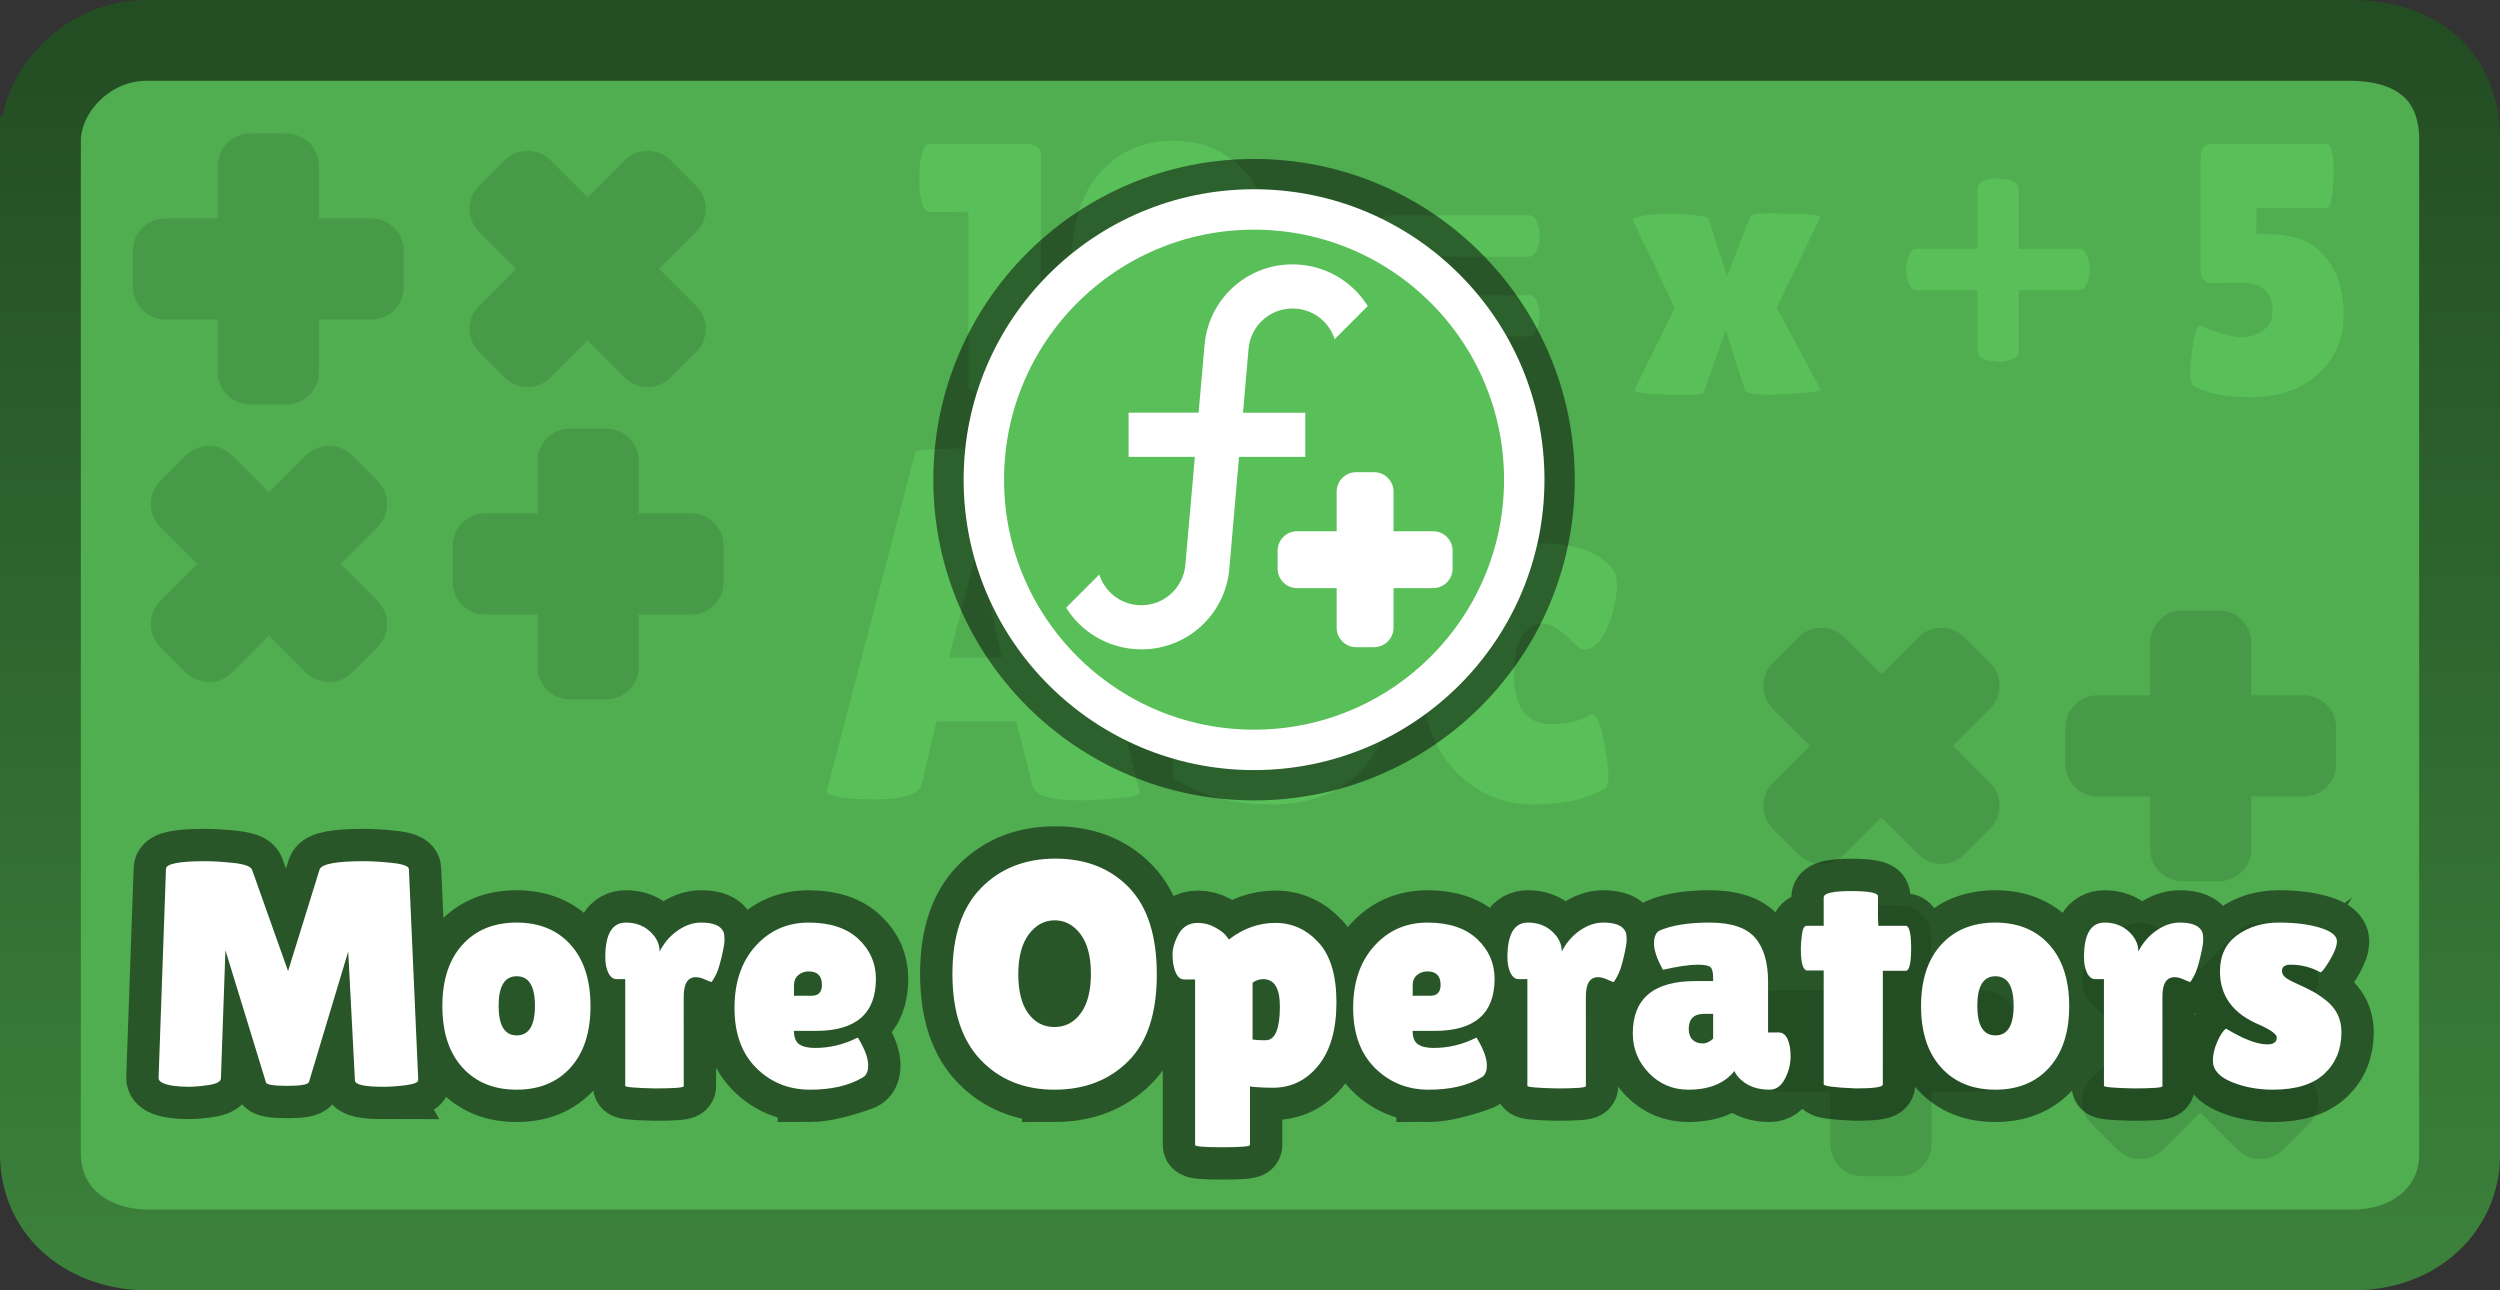 <svg version="1.1" xmlns="http://www.w3.org/2000/svg" xmlns:xlink="http://www.w3.org/1999/xlink" width="309.297" height="159.649" viewBox="0,0,309.297,159.649"><rect x="0" y="0" width="309.297" height="159.649" fill="#333333" stroke="none"/><defs><linearGradient x1="240" y1="105.176" x2="240" y2="254.824" gradientUnits="userSpaceOnUse" id="color-1"><stop offset="0" stop-color="#234d23"/><stop offset="1" stop-color="#3b803b"/></linearGradient></defs><g transform="translate(-85.351,-100.176)"><g data-paper-data="{&quot;isPaintingLayer&quot;:true}" fill-rule="nonzero" stroke-linejoin="miter" stroke-miterlimit="10" stroke-dasharray="" stroke-dashoffset="0" style="mix-blend-mode: normal"><path d="M93.179,243.2c0,-28.875 0,-110.578 0,-126.5c0,-5.258 4.446,-10.024 10.121,-10.024c26.546,0 227.625,0 274,0c6.098,0 9.521,4.499 9.521,9.524c0,15.389 0,95.255 0,125.5c0,7.23 -4.156,11.624 -9.521,11.624c-25.539,0 -222.312,0 -272.5,0c-7.407,0 -11.621,-3.792 -11.621,-10.124z" fill="#50ad50" stroke="none" stroke-width="0" stroke-linecap="butt"/><path d="M218.968,199.198c-3.601,0 -5.547,-0.579 -5.838,-1.736l-2.051,-8.022h-9.879l-1.796,7.707c-0.251,1.287 -2.241,1.93 -5.971,1.93c-1.99,0 -3.463,-0.113 -4.418,-0.34c-0.947,-0.227 -1.42,-0.405 -1.42,-0.534l10.996,-42.066c0,-0.332 2.836,-0.498 8.508,-0.498c5.68,0 8.52,0.166 8.52,0.498l10.753,42.127c0,0.291 -0.955,0.522 -2.864,0.692c-1.901,0.162 -3.414,0.243 -4.539,0.243zM202.753,181.551h6.53l-2.804,-12.865h-0.364zM230.469,155.761c0,-0.494 1.792,-0.74 5.377,-0.74c3.584,0 5.377,0.267 5.377,0.801v12.064c1.78,-0.332 3.042,-0.498 3.787,-0.498c8.698,0 13.047,4.992 13.047,14.977c0,5.551 -1.335,9.827 -4.005,12.829c-2.67,3.002 -6.461,4.503 -11.372,4.503c-4.911,0 -8.981,-1.096 -12.21,-3.289zM243.274,177.085c-0.704,0 -1.388,0.227 -2.051,0.68v11.87c0.574,0.243 1.181,0.364 1.821,0.364c0.647,0 1.303,-0.247 1.966,-0.74c1.157,-0.825 1.736,-2.751 1.736,-5.777c0,-4.264 -1.157,-6.396 -3.471,-6.396zM272.662,183.663c0,4.062 1.533,6.093 4.6,6.093c1.99,0 3.649,-0.392 4.976,-1.177c0.615,0 1.121,1.068 1.517,3.204c0.396,2.128 0.595,3.576 0.595,4.345c0,0.769 -0.105,1.274 -0.316,1.517c-2.193,1.367 -5.195,2.051 -9.006,2.051c-3.811,0 -7.056,-1.416 -9.734,-4.248c-2.67,-2.84 -4.005,-6.716 -4.005,-11.627c0,-4.911 1.315,-8.876 3.944,-11.894c2.63,-3.026 6.129,-4.539 10.498,-4.539c4.377,0 7.416,1.056 9.115,3.168c0.372,0.453 0.558,1.125 0.558,2.015c0,0.89 -0.166,1.978 -0.498,3.265c-0.744,2.654 -1.719,4.187 -2.925,4.6c-0.162,0.04 -0.401,0.061 -0.716,0.061c-0.307,0 -0.692,-0.247 -1.153,-0.74c-1.61,-1.618 -2.905,-2.427 -3.884,-2.427c-0.971,0 -1.808,0.498 -2.512,1.493c-0.704,0.995 -1.056,2.609 -1.056,4.843z" fill="#59c059" stroke="none" stroke-width="1" stroke-linecap="square"/><path d="M355.372,209.2c-2.209,0 -4,-1.791 -4,-4v-6.5h-6.5c-2.209,0 -4,-1.791 -4,-4v-4.5c0,-2.209 1.791,-4 4,-4h6.5v-6.5c0,-2.209 1.791,-4 4,-4h4.5c2.209,0 4,1.791 4,4v6.5h6.5c2.209,0 4,1.791 4,4v4.5c0,2.209 -1.791,4 -4,4h-6.5v6.5c0,2.209 -1.791,4 -4,4z" data-paper-data="{&quot;index&quot;:null}" fill="#479a47" stroke="none" stroke-width="NaN" stroke-linecap="butt"/><path d="M328.375,205.885c-1.562,1.562 -4.095,1.562 -5.657,0l-4.596,-4.596l-4.596,4.596c-1.562,1.562 -4.095,1.562 -5.657,0l-3.182,-3.182c-1.562,-1.562 -1.562,-4.095 0,-5.657l4.596,-4.596l-4.596,-4.596c-1.562,-1.562 -1.562,-4.095 0,-5.657l3.182,-3.182c1.562,-1.562 4.095,-1.562 5.657,0l4.596,4.596l4.596,-4.596c1.562,-1.562 4.095,-1.562 5.657,0l3.182,3.182c1.562,1.562 1.562,4.095 0,5.657l-4.596,4.596l4.596,4.596c1.562,1.562 1.562,4.095 0,5.657z" data-paper-data="{&quot;index&quot;:null}" fill="#479a47" stroke="none" stroke-width="NaN" stroke-linecap="butt"/><path d="M315.8,245.7c-2.209,0 -4,-1.791 -4,-4v-6.5h-6.5c-2.209,0 -4,-1.791 -4,-4v-4.5c0,-2.209 1.791,-4 4,-4h6.5v-6.5c0,-2.209 1.791,-4 4,-4h4.5c2.209,0 4,1.791 4,4v6.5h6.5c2.209,0 4,1.791 4,4v4.5c0,2.209 -1.791,4 -4,4h-6.5v6.5c0,2.209 -1.791,4 -4,4z" data-paper-data="{&quot;index&quot;:null}" fill="#479a47" stroke="none" stroke-width="NaN" stroke-linecap="butt"/><path d="M344.115,239.203c-1.562,-1.562 -1.562,-4.095 0,-5.657l4.596,-4.596l-4.596,-4.596c-1.562,-1.562 -1.562,-4.095 0,-5.657l3.182,-3.182c1.562,-1.562 4.095,-1.562 5.657,0l4.596,4.596l4.596,-4.596c1.562,-1.562 4.095,-1.562 5.657,0l3.182,3.182c1.562,1.562 1.562,4.095 0,5.657l-4.596,4.596l4.596,4.596c1.562,1.562 1.562,4.095 0,5.657l-3.182,3.182c-1.562,1.562 -4.095,1.562 -5.657,0l-4.596,-4.596l-4.596,4.596c-1.562,1.562 -4.095,1.562 -5.657,0z" data-paper-data="{&quot;index&quot;:null}" fill="#479a47" stroke="none" stroke-width="NaN" stroke-linecap="butt"/><path d="M90.351,117.671c0,-6.399 5.915,-12.496 13.119,-12.496c28.933,0 219.728,0 272.61,0c8.614,0 13.568,4.644 13.568,12.246c0,30.592 0,109.092 0,125.705c0,6.04 -4.859,11.698 -13.319,11.698c-52.467,0 -243.426,0 -272.61,0c-7.328,0 -13.369,-4.524 -13.369,-11.947c0,-30.161 0,-108.193 0,-125.206z" data-paper-data="{&quot;index&quot;:null}" fill="none" stroke="url(#color-1)" stroke-width="10" stroke-linecap="butt"/><path d="M132.804,234.632c-2.361,0 -3.541,-0.264 -3.541,-0.792c0,0 -0.558,-10.714 -0.699,-13.42c-0.061,-1.173 -0.749,-0.472 -1.221,1.098c-0.878,2.918 -3.765,12.516 -3.765,12.516c-0.104,0.321 -1.004,0.481 -2.703,0.481c-1.698,0 -2.573,-0.148 -2.625,-0.443c0,0 -3.456,-11.273 -4.287,-13.986c-0.341,-1.113 -0.784,-0.589 -0.834,0.823c-0.099,2.821 -0.447,12.689 -0.447,12.689c-0.026,0.399 -0.531,0.67 -1.514,0.815c-0.979,0.145 -1.794,0.217 -2.446,0.217c-0.647,0 -1.274,-0.039 -1.879,-0.116c-1.274,-0.186 -1.897,-0.518 -1.872,-0.994l0.916,-25.845c0,-0.637 1.615,-0.955 4.846,-0.955c0.958,0 2.125,0.072 3.502,0.217c1.377,0.145 2.146,0.43 2.306,0.854c0,0 3.155,8.882 3.874,10.905c0.277,0.78 0.753,1.051 0.934,0.468c0.569,-1.835 3.541,-11.412 3.541,-11.412c0.238,-0.689 2.068,-1.033 5.49,-1.033c0.979,0 2.149,0.072 3.51,0.217c1.367,0.145 2.05,0.404 2.05,0.777l1.157,26.086c0,0.29 -0.518,0.502 -1.553,0.637c-1.03,0.129 -1.944,0.194 -2.741,0.194zM142.564,232.248c-1.657,-1.828 -2.485,-4.359 -2.485,-7.595c0,-3.236 0.828,-5.767 2.485,-7.595c1.657,-1.828 3.891,-2.741 6.702,-2.741c2.811,0 5.037,0.914 6.679,2.741c1.641,1.828 2.462,4.359 2.462,7.595c0,3.236 -0.821,5.767 -2.462,7.595c-1.641,1.828 -3.867,2.741 -6.679,2.741c-2.811,0 -5.045,-0.914 -6.702,-2.741zM149.282,220.957c-1.496,0 -7.744,0.969 -7.744,3.408c0,2.438 6.248,3.908 7.744,3.908c1.501,0 2.252,-1.219 2.252,-3.658c0,-2.438 -0.751,-3.658 -2.252,-3.658zM169.943,234.555c0,0.186 -1.206,0.28 -3.619,0.28c-2.413,-0.057 -3.619,-0.163 -3.619,-0.318v-13.202h-1.072c-0.425,0 -0.764,-0.259 -1.017,-0.777c-0.254,-0.518 -0.381,-1.16 -0.381,-1.926c0,-2.863 0.849,-4.295 2.547,-4.295c1.191,0 2.185,0.365 2.982,1.095c0.797,0.725 2.498,0.531 3.44,-0.116c0.942,-0.652 1.903,-0.979 2.881,-0.979c1.538,0 2.467,0.396 2.788,1.188c0.078,0.212 0.116,0.525 0.116,0.94c0,0.409 -0.127,1.144 -0.381,2.206c-0.249,1.061 -0.507,1.83 -0.777,2.306c-0.264,0.476 -0.422,0.714 -0.474,0.714c-0.052,0 -0.298,-0.098 -0.738,-0.295c-0.435,-0.202 -0.826,-0.303 -1.173,-0.303c-1.004,0 -1.507,0.795 -1.507,2.384zM185.564,234.99c-2.625,0 -4.838,-0.893 -6.64,-2.679c-1.802,-1.791 -2.703,-4.271 -2.703,-7.44c0,-3.168 0.867,-5.718 2.602,-7.649c1.74,-1.936 3.935,-2.904 6.585,-2.904c2.651,0 4.698,0.676 6.143,2.027c1.444,1.351 2.167,2.995 2.167,4.931c0,4.292 -2.464,6.438 -7.393,6.438h-2.749c0,0.797 0.217,1.349 0.652,1.654c0.44,0.305 1.085,0.458 1.934,0.458c1.859,0 3.622,-0.425 5.289,-1.274c0.026,-0.026 0.145,0.158 0.357,0.551c0.637,1.144 0.955,2.107 0.955,2.889c0,0.782 -0.251,1.292 -0.753,1.53c0,0 -3.821,1.468 -6.446,1.468zM187.04,222.028c0,-1.113 -0.544,-1.67 -1.631,-1.67c-0.502,0 -0.934,0.153 -1.297,0.458c-0.357,0.305 -0.536,0.748 -0.536,1.328v1.235h2.151c0.875,0 1.312,-0.45 1.312,-1.351zM215.804,234.99c-3.722,0 -6.756,-1.219 -9.102,-3.658c-2.345,-2.438 -3.518,-5.995 -3.518,-10.67c0,-4.68 1.186,-8.227 3.557,-10.639c2.371,-2.413 5.431,-3.619 9.179,-3.619c3.754,0 6.782,1.186 9.086,3.557c2.309,2.371 3.464,5.964 3.464,10.779c0,4.81 -1.18,8.387 -3.541,10.732c-2.356,2.345 -5.397,3.518 -9.125,3.518zM215.827,214.037c-1.274,0 -2.343,0.585 -3.207,1.755c-0.859,1.165 0.711,3.301 0.711,5.408c0,2.107 -1.588,3.225 -0.765,4.354c0.823,1.123 1.903,1.685 3.238,1.685c1.341,0 2.428,-0.57 3.262,-1.709c0.834,-1.144 1.25,-2.775 1.25,-4.893c0,-2.123 -0.43,-3.754 -1.289,-4.893c-0.859,-1.139 -1.926,-1.708 -3.2,-1.708zM239.999,241.832c0,0.186 -1.134,0.28 -3.401,0.28c-2.262,0 -3.394,-0.093 -3.394,-0.28v-20.479h-1.351c-0.637,0 -1.074,-0.582 -1.312,-1.747c-0.083,-0.373 -0.124,-0.849 -0.124,-1.429c0,-0.585 0.186,-1.276 0.559,-2.074c0.528,-1.165 1.377,-1.747 2.547,-1.747c0.766,0 1.473,0.179 2.12,0.536c0.652,0.357 1.103,0.689 1.351,0.994c0.254,0.305 0.381,0.484 0.381,0.536c1.776,-1.377 3.697,-2.066 5.762,-2.066c2.071,0 3.847,0.802 5.327,2.407c1.486,1.6 2.229,4.077 2.229,7.432c0,3.355 -0.743,5.954 -2.229,7.797c-1.481,1.838 -3.36,2.757 -5.638,2.757c-1.035,0 -1.978,-0.052 -2.827,-0.155zM241.63,221.314c-0.45,0 -0.888,0.145 -1.312,0.435v7.036c0.45,0.057 0.815,0.085 1.095,0.085c0.28,0 0.497,0 0.652,0c1.087,-0.109 1.631,-1.501 1.631,-4.178c0,-2.252 -0.689,-3.378 -2.066,-3.378zM262.105,234.99c-2.625,0 -4.838,-0.893 -6.64,-2.679c-1.802,-1.791 -2.703,-4.271 -2.703,-7.44c0,-3.168 0.867,-5.718 2.602,-7.649c1.74,-1.936 3.935,-2.904 6.585,-2.904c2.651,0 4.698,0.676 6.143,2.027c1.444,1.351 2.167,2.995 2.167,4.931c0,4.292 -2.464,6.438 -7.393,6.438h-2.749c0,0.797 0.217,1.349 0.652,1.654c0.44,0.305 1.085,0.458 1.934,0.458c1.859,0 3.622,-0.425 5.289,-1.274c0.026,-0.026 0.145,0.158 0.357,0.551c0.637,1.144 0.955,2.107 0.955,2.889c0,0.782 -0.251,1.292 -0.753,1.53c0,0 -3.821,1.468 -6.446,1.468zM263.581,222.028c0,-1.113 -0.544,-1.67 -1.631,-1.67c-0.502,0 -0.934,0.153 -1.297,0.458c-0.357,0.305 -0.536,0.748 -0.536,1.328v1.235h2.151c0.875,0 1.312,-0.45 1.312,-1.351zM281.554,234.555c0,0.186 -1.206,0.28 -3.619,0.28c-2.413,-0.057 -3.619,-0.163 -3.619,-0.318v-13.202h-1.072c-0.425,0 -0.764,-0.259 -1.017,-0.777c-0.254,-0.518 -0.381,-1.16 -0.381,-1.926c0,-2.863 0.849,-4.295 2.547,-4.295c1.191,0 2.185,0.365 2.982,1.095c0.797,0.725 2.498,0.531 3.44,-0.116c0.942,-0.652 1.903,-0.979 2.881,-0.979c1.538,0 2.467,0.396 2.788,1.188c0.078,0.212 0.116,0.525 0.116,0.94c0,0.409 -0.127,1.144 -0.381,2.206c-0.249,1.061 -0.507,1.83 -0.777,2.306c-0.264,0.476 -0.422,0.714 -0.474,0.714c-0.052,0 -0.298,-0.098 -0.738,-0.295c-0.435,-0.202 -0.826,-0.303 -1.173,-0.303c-1.004,0 -1.507,0.795 -1.507,2.384zM291.094,220.157c-0.74,-1.325 -1.111,-2.405 -1.111,-3.238c0,-0.834 0.225,-1.369 0.676,-1.608c1.507,-0.663 3.577,-0.994 6.213,-0.994c2.64,0 4.504,0.616 5.591,1.848c1.087,1.232 1.631,3.055 1.631,5.467v6.283h1.351c0.45,0 0.802,0.267 1.056,0.8c0.254,0.528 0.381,1.255 0.381,2.182c0,0.927 -0.233,1.841 -0.699,2.741c-0.466,0.901 -1.095,1.351 -1.887,1.351c-1.434,0 -2.589,-0.383 -3.464,-1.149c-0.393,-0.321 -0.696,-0.707 -0.909,-1.157c-1.222,1.538 -3.119,2.306 -5.692,2.306c-1.931,0 -3.559,-0.689 -4.885,-2.066c-1.325,-1.377 -1.988,-3.008 -1.988,-4.893c0,-4.318 2.583,-6.477 7.75,-6.477h2.19v-0.404c0,-0.689 -0.114,-1.131 -0.342,-1.328c-0.223,-0.197 -0.746,-0.295 -1.569,-0.295c-1.01,0 -2.441,0.21 -4.295,0.629zM294.278,227.48c0,0.58 0.158,1.023 0.474,1.328c0.316,0.305 0.72,0.458 1.211,0.458c0.492,0 0.937,-0.199 1.336,-0.598v-3.06h-1.118c-1.268,0 -1.903,0.624 -1.903,1.872zM318.291,234.353c0,0.321 -1.113,0.481 -3.339,0.481c-2.651,-0.109 -3.976,-0.282 -3.976,-0.52v-14.072h-2.027c-0.533,0 -0.8,-0.916 -0.8,-2.749c0,-0.476 0.047,-1.059 0.14,-1.747c0.093,-0.689 0.287,-1.033 0.582,-1.033h2.105v-3.502c0,-0.528 1.118,-0.792 3.355,-0.792c2.242,0 3.363,0.212 3.363,0.637v2.547l0.039,1.111h3.386c0.45,0 0.676,0.929 0.676,2.788c0,1.853 -0.225,2.78 -0.676,2.78h-2.827zM325.506,232.248c-1.657,-1.828 -2.485,-4.359 -2.485,-7.595c0,-3.236 0.828,-5.767 2.485,-7.595c1.657,-1.828 3.891,-2.741 6.702,-2.741c2.811,0 5.037,0.914 6.679,2.741c1.641,1.828 2.462,4.359 2.462,7.595c0,3.236 -0.821,5.767 -2.462,7.595c-1.641,1.828 -3.867,2.741 -6.679,2.741c-2.811,0 -5.045,-0.914 -6.702,-2.741zM332.224,220.957c-1.496,0 -6.619,1.219 -6.619,3.658c0,2.438 5.123,3.658 6.619,3.658c1.501,0 2.252,-1.219 2.252,-3.658c0,-2.438 -0.751,-3.658 -2.252,-3.658zM352.886,234.555c0,0.186 -1.206,0.28 -3.619,0.28c-2.413,-0.057 -3.619,-0.163 -3.619,-0.318v-13.202h-1.072c-0.425,0 -0.764,-0.259 -1.017,-0.777c-0.254,-0.518 -0.381,-1.16 -0.381,-1.926c0,-2.863 0.849,-4.295 2.547,-4.295c1.191,0 2.185,0.365 2.982,1.095c0.797,0.725 2.498,0.531 3.44,-0.116c0.942,-0.652 1.903,-0.979 2.881,-0.979c1.538,0 2.467,0.396 2.788,1.188c0.078,0.212 0.116,0.525 0.116,0.94c0,0.409 -0.127,1.144 -0.381,2.206c-0.249,1.061 -0.507,1.83 -0.777,2.306c-0.264,0.476 -0.422,0.714 -0.474,0.714c-0.052,0 -0.298,-0.098 -0.738,-0.295c-0.435,-0.202 -0.826,-0.303 -1.173,-0.303c-1.004,0 -1.507,0.795 -1.507,2.384zM360.757,227.434c2.149,1.3 3.844,1.949 5.087,1.949c0.797,0 1.196,-0.277 1.196,-0.831c0,-0.399 -0.689,-0.916 -2.066,-1.553c-3.313,-1.351 -4.97,-3.565 -4.97,-6.64c0,-1.962 0.714,-3.458 2.143,-4.489c1.434,-1.035 3.15,-1.553 5.149,-1.553c2.004,0 3.699,0.212 5.087,0.637c1.393,0.425 2.089,0.981 2.089,1.67c0,0.58 -0.285,1.349 -0.854,2.306c-0.57,0.953 -0.96,1.468 -1.173,1.545c-1.139,-0.632 -2.371,-0.947 -3.697,-0.947c-0.714,0 -1.072,0.251 -1.072,0.753c0,0.316 0.137,0.588 0.412,0.815c0.28,0.223 0.79,0.5 1.53,0.831c0.746,0.331 1.362,0.632 1.848,0.901c0.492,0.264 1.043,0.634 1.654,1.111c1.274,1.004 1.91,2.317 1.91,3.937c0,2.118 -0.704,3.834 -2.112,5.149c-1.403,1.31 -3.523,1.965 -6.36,1.965c-1.879,0 -3.588,-0.318 -5.125,-0.955c-1.538,-0.637 -2.306,-1.512 -2.306,-2.625c0,-0.74 0.179,-1.52 0.536,-2.338c0.357,-0.823 0.722,-1.369 1.095,-1.639z" fill="none" stroke-opacity="0.502" stroke="#000000" stroke-width="8" stroke-linecap="square"/><path d="M132.804,234.632c-2.361,0 -3.541,-0.264 -3.541,-0.792l-0.831,-15.943l-4.854,16.138c-0.104,0.321 -1.004,0.481 -2.703,0.481c-1.698,0 -2.573,-0.148 -2.625,-0.443l-5.009,-16.339l-0.559,15.866c-0.026,0.399 -0.531,0.67 -1.514,0.815c-0.979,0.145 -1.794,0.217 -2.446,0.217c-0.647,0 -1.274,-0.039 -1.879,-0.116c-1.274,-0.186 -1.897,-0.518 -1.872,-0.994l0.916,-25.845c0,-0.637 1.615,-0.955 4.846,-0.955c0.958,0 2.125,0.072 3.502,0.217c1.377,0.145 2.146,0.43 2.306,0.854l4.45,12.526l3.898,-12.565c0.238,-0.689 2.068,-1.033 5.49,-1.033c0.979,0 2.149,0.072 3.51,0.217c1.367,0.145 2.05,0.404 2.05,0.777l1.157,26.086c0,0.29 -0.518,0.502 -1.553,0.637c-1.03,0.129 -1.944,0.194 -2.741,0.194zM142.564,232.248c-1.657,-1.828 -2.485,-4.359 -2.485,-7.595c0,-3.236 0.828,-5.767 2.485,-7.595c1.657,-1.828 3.891,-2.741 6.702,-2.741c2.811,0 5.037,0.914 6.679,2.741c1.641,1.828 2.462,4.359 2.462,7.595c0,3.236 -0.821,5.767 -2.462,7.595c-1.641,1.828 -3.867,2.741 -6.679,2.741c-2.811,0 -5.045,-0.914 -6.702,-2.741zM149.282,220.957c-1.496,0 -2.244,1.219 -2.244,3.658c0,2.438 0.748,3.658 2.244,3.658c1.501,0 2.252,-1.219 2.252,-3.658c0,-2.438 -0.751,-3.658 -2.252,-3.658zM169.943,234.555c0,0.186 -1.206,0.28 -3.619,0.28c-2.413,-0.057 -3.619,-0.163 -3.619,-0.318v-13.202h-1.072c-0.425,0 -0.764,-0.259 -1.017,-0.777c-0.254,-0.518 -0.381,-1.16 -0.381,-1.926c0,-2.863 0.849,-4.295 2.547,-4.295c1.191,0 2.185,0.365 2.982,1.095c0.797,0.725 1.196,1.553 1.196,2.485c0.554,-1.087 1.302,-1.954 2.244,-2.602c0.942,-0.652 1.903,-0.979 2.881,-0.979c1.538,0 2.467,0.396 2.788,1.188c0.078,0.212 0.116,0.525 0.116,0.94c0,0.409 -0.127,1.144 -0.381,2.206c-0.249,1.061 -0.507,1.83 -0.777,2.306c-0.264,0.476 -0.422,0.714 -0.474,0.714c-0.052,0 -0.298,-0.098 -0.738,-0.295c-0.435,-0.202 -0.826,-0.303 -1.173,-0.303c-1.004,0 -1.507,0.795 -1.507,2.384zM192.01,233.522c-1.672,0.979 -3.821,1.468 -6.446,1.468c-2.625,0 -4.838,-0.893 -6.64,-2.679c-1.802,-1.791 -2.703,-4.271 -2.703,-7.44c0,-3.168 0.867,-5.718 2.602,-7.649c1.74,-1.936 3.935,-2.904 6.585,-2.904c2.651,0 4.698,0.676 6.143,2.027c1.444,1.351 2.167,2.995 2.167,4.931c0,4.292 -2.464,6.438 -7.393,6.438h-2.749c0,0.797 0.217,1.349 0.652,1.654c0.44,0.305 1.085,0.458 1.934,0.458c1.859,0 3.622,-0.425 5.289,-1.274c0.026,-0.026 0.145,0.158 0.357,0.551c0.637,1.144 0.955,2.107 0.955,2.889c0,0.782 -0.251,1.292 -0.753,1.53zM187.04,222.028c0,-1.113 -0.544,-1.67 -1.631,-1.67c-0.502,0 -0.934,0.153 -1.297,0.458c-0.357,0.305 -0.536,0.748 -0.536,1.328v1.235h2.151c0.875,0 1.312,-0.45 1.312,-1.351zM215.804,234.99c-3.722,0 -6.756,-1.219 -9.102,-3.658c-2.345,-2.438 -3.518,-5.995 -3.518,-10.67c0,-4.68 1.186,-8.227 3.557,-10.639c2.371,-2.413 5.431,-3.619 9.179,-3.619c3.754,0 6.782,1.186 9.086,3.557c2.309,2.371 3.464,5.964 3.464,10.779c0,4.81 -1.18,8.387 -3.541,10.732c-2.356,2.345 -5.397,3.518 -9.125,3.518zM215.827,214.037c-1.274,0 -2.343,0.585 -3.207,1.755c-0.859,1.165 -1.289,2.801 -1.289,4.908c0,2.107 0.412,3.725 1.235,4.854c0.823,1.123 1.903,1.685 3.238,1.685c1.341,0 2.428,-0.57 3.262,-1.709c0.834,-1.144 1.25,-2.775 1.25,-4.893c0,-2.123 -0.43,-3.754 -1.289,-4.893c-0.859,-1.139 -1.926,-1.708 -3.2,-1.708zM239.999,241.832c0,0.186 -1.134,0.28 -3.401,0.28c-2.262,0 -3.394,-0.093 -3.394,-0.28v-20.479h-1.351c-0.637,0 -1.074,-0.582 -1.312,-1.747c-0.083,-0.373 -0.124,-0.849 -0.124,-1.429c0,-0.585 0.186,-1.276 0.559,-2.074c0.528,-1.165 1.377,-1.747 2.547,-1.747c0.766,0 1.473,0.179 2.12,0.536c0.652,0.357 1.103,0.689 1.351,0.994c0.254,0.305 0.381,0.484 0.381,0.536c1.776,-1.377 3.697,-2.066 5.762,-2.066c2.071,0 3.847,0.802 5.327,2.407c1.486,1.6 2.229,4.077 2.229,7.432c0,3.355 -0.743,5.954 -2.229,7.797c-1.481,1.838 -3.36,2.757 -5.638,2.757c-1.035,0 -1.978,-0.052 -2.827,-0.155zM241.63,221.314c-0.45,0 -0.888,0.145 -1.312,0.435v7.036c0.45,0.057 0.815,0.085 1.095,0.085c0.28,0 0.497,0 0.652,0c1.087,-0.109 1.631,-1.501 1.631,-4.178c0,-2.252 -0.689,-3.378 -2.066,-3.378zM268.551,233.522c-1.672,0.979 -3.821,1.468 -6.446,1.468c-2.625,0 -4.838,-0.893 -6.64,-2.679c-1.802,-1.791 -2.703,-4.271 -2.703,-7.44c0,-3.168 0.867,-5.718 2.602,-7.649c1.74,-1.936 3.935,-2.904 6.585,-2.904c2.651,0 4.698,0.676 6.143,2.027c1.444,1.351 2.167,2.995 2.167,4.931c0,4.292 -2.464,6.438 -7.393,6.438h-2.749c0,0.797 0.217,1.349 0.652,1.654c0.44,0.305 1.085,0.458 1.934,0.458c1.859,0 3.622,-0.425 5.289,-1.274c0.026,-0.026 0.145,0.158 0.357,0.551c0.637,1.144 0.955,2.107 0.955,2.889c0,0.782 -0.251,1.292 -0.753,1.53zM263.581,222.028c0,-1.113 -0.544,-1.67 -1.631,-1.67c-0.502,0 -0.934,0.153 -1.297,0.458c-0.357,0.305 -0.536,0.748 -0.536,1.328v1.235h2.151c0.875,0 1.312,-0.45 1.312,-1.351zM281.554,234.555c0,0.186 -1.206,0.28 -3.619,0.28c-2.413,-0.057 -3.619,-0.163 -3.619,-0.318v-13.202h-1.072c-0.425,0 -0.764,-0.259 -1.017,-0.777c-0.254,-0.518 -0.381,-1.16 -0.381,-1.926c0,-2.863 0.849,-4.295 2.547,-4.295c1.191,0 2.185,0.365 2.982,1.095c0.797,0.725 1.196,1.553 1.196,2.485c0.554,-1.087 1.302,-1.954 2.244,-2.602c0.942,-0.652 1.903,-0.979 2.881,-0.979c1.538,0 2.467,0.396 2.788,1.188c0.078,0.212 0.116,0.525 0.116,0.94c0,0.409 -0.127,1.144 -0.381,2.206c-0.249,1.061 -0.507,1.83 -0.777,2.306c-0.264,0.476 -0.422,0.714 -0.474,0.714c-0.052,0 -0.298,-0.098 -0.738,-0.295c-0.435,-0.202 -0.826,-0.303 -1.173,-0.303c-1.004,0 -1.507,0.795 -1.507,2.384zM291.094,220.157c-0.74,-1.325 -1.111,-2.405 -1.111,-3.238c0,-0.834 0.225,-1.369 0.676,-1.608c1.507,-0.663 3.577,-0.994 6.213,-0.994c2.64,0 4.504,0.616 5.591,1.848c1.087,1.232 1.631,3.055 1.631,5.467v6.283h1.351c0.45,0 0.802,0.267 1.056,0.8c0.254,0.528 0.381,1.255 0.381,2.182c0,0.927 -0.233,1.841 -0.699,2.741c-0.466,0.901 -1.095,1.351 -1.887,1.351c-1.434,0 -2.589,-0.383 -3.464,-1.149c-0.393,-0.321 -0.696,-0.707 -0.909,-1.157c-1.222,1.538 -3.119,2.306 -5.692,2.306c-1.931,0 -3.559,-0.689 -4.885,-2.066c-1.325,-1.377 -1.988,-3.008 -1.988,-4.893c0,-4.318 2.583,-6.477 7.75,-6.477h2.19v-0.404c0,-0.689 -0.114,-1.131 -0.342,-1.328c-0.223,-0.197 -0.746,-0.295 -1.569,-0.295c-1.01,0 -2.441,0.21 -4.295,0.629zM294.278,227.48c0,0.58 0.158,1.023 0.474,1.328c0.316,0.305 0.72,0.458 1.211,0.458c0.492,0 0.937,-0.199 1.336,-0.598v-3.06h-1.118c-1.268,0 -1.903,0.624 -1.903,1.872zM318.291,234.353c0,0.321 -1.113,0.481 -3.339,0.481c-2.651,-0.109 -3.976,-0.282 -3.976,-0.52v-14.072h-2.027c-0.533,0 -0.8,-0.916 -0.8,-2.749c0,-0.476 0.047,-1.059 0.14,-1.747c0.093,-0.689 0.287,-1.033 0.582,-1.033h2.105v-3.502c0,-0.528 1.118,-0.792 3.355,-0.792c2.242,0 3.363,0.212 3.363,0.637v2.547l0.039,1.111h3.386c0.45,0 0.676,0.929 0.676,2.788c0,1.853 -0.225,2.78 -0.676,2.78h-2.827zM325.506,232.248c-1.657,-1.828 -2.485,-4.359 -2.485,-7.595c0,-3.236 0.828,-5.767 2.485,-7.595c1.657,-1.828 3.891,-2.741 6.702,-2.741c2.811,0 5.037,0.914 6.679,2.741c1.641,1.828 2.462,4.359 2.462,7.595c0,3.236 -0.821,5.767 -2.462,7.595c-1.641,1.828 -3.867,2.741 -6.679,2.741c-2.811,0 -5.045,-0.914 -6.702,-2.741zM332.224,220.957c-1.496,0 -2.244,1.219 -2.244,3.658c0,2.438 0.748,3.658 2.244,3.658c1.501,0 2.252,-1.219 2.252,-3.658c0,-2.438 -0.751,-3.658 -2.252,-3.658zM352.886,234.555c0,0.186 -1.206,0.28 -3.619,0.28c-2.413,-0.057 -3.619,-0.163 -3.619,-0.318v-13.202h-1.072c-0.425,0 -0.764,-0.259 -1.017,-0.777c-0.254,-0.518 -0.381,-1.16 -0.381,-1.926c0,-2.863 0.849,-4.295 2.547,-4.295c1.191,0 2.185,0.365 2.982,1.095c0.797,0.725 1.196,1.553 1.196,2.485c0.554,-1.087 1.302,-1.954 2.244,-2.602c0.942,-0.652 1.903,-0.979 2.881,-0.979c1.538,0 2.467,0.396 2.788,1.188c0.078,0.212 0.116,0.525 0.116,0.94c0,0.409 -0.127,1.144 -0.381,2.206c-0.249,1.061 -0.507,1.83 -0.777,2.306c-0.264,0.476 -0.422,0.714 -0.474,0.714c-0.052,0 -0.298,-0.098 -0.738,-0.295c-0.435,-0.202 -0.826,-0.303 -1.173,-0.303c-1.004,0 -1.507,0.795 -1.507,2.384zM360.757,227.434c2.149,1.3 3.844,1.949 5.087,1.949c0.797,0 1.196,-0.277 1.196,-0.831c0,-0.399 -0.689,-0.916 -2.066,-1.553c-3.313,-1.351 -4.97,-3.565 -4.97,-6.64c0,-1.962 0.714,-3.458 2.143,-4.489c1.434,-1.035 3.15,-1.553 5.149,-1.553c2.004,0 3.699,0.212 5.087,0.637c1.393,0.425 2.089,0.981 2.089,1.67c0,0.58 -0.285,1.349 -0.854,2.306c-0.57,0.953 -0.96,1.468 -1.173,1.545c-1.139,-0.632 -2.371,-0.947 -3.697,-0.947c-0.714,0 -1.072,0.251 -1.072,0.753c0,0.316 0.137,0.588 0.412,0.815c0.28,0.223 0.79,0.5 1.53,0.831c0.746,0.331 1.362,0.632 1.848,0.901c0.492,0.264 1.043,0.634 1.654,1.111c1.274,1.004 1.91,2.317 1.91,3.937c0,2.118 -0.704,3.834 -2.112,5.149c-1.403,1.31 -3.523,1.965 -6.36,1.965c-1.879,0 -3.588,-0.318 -5.125,-0.955c-1.538,-0.637 -2.306,-1.512 -2.306,-2.625c0,-0.74 0.179,-1.52 0.536,-2.338c0.357,-0.823 0.722,-1.369 1.095,-1.639z" fill="#ffffff" stroke="none" stroke-width="1" stroke-linecap="square"/><path d="M116.3,150.2c-2.209,0 -4,-1.791 -4,-4v-6.5h-6.5c-2.209,0 -4,-1.791 -4,-4v-4.5c0,-2.209 1.791,-4 4,-4h6.5v-6.5c0,-2.209 1.791,-4 4,-4h4.5c2.209,0 4,1.791 4,4v6.5h6.5c2.209,0 4,1.791 4,4v4.5c0,2.209 -1.791,4 -4,4h-6.5v6.5c0,2.209 -1.791,4 -4,4z" fill="#479a47" stroke="none" stroke-width="NaN" stroke-linecap="butt"/><path d="M144.615,143.703c-1.562,-1.562 -1.562,-4.095 0,-5.657l4.596,-4.596l-4.596,-4.596c-1.562,-1.562 -1.562,-4.095 0,-5.657l3.182,-3.182c1.562,-1.562 4.095,-1.562 5.657,0l4.596,4.596l4.596,-4.596c1.562,-1.562 4.095,-1.562 5.657,0l3.182,3.182c1.562,1.562 1.562,4.095 0,5.657l-4.596,4.596l4.596,4.596c1.562,1.562 1.562,4.095 0,5.657l-3.182,3.182c-1.562,1.562 -4.095,1.562 -5.657,0l-4.596,-4.596l-4.596,4.596c-1.562,1.562 -4.095,1.562 -5.657,0z" fill="#479a47" stroke="none" stroke-width="NaN" stroke-linecap="butt"/><path d="M155.872,186.7c-2.209,0 -4,-1.791 -4,-4v-6.5h-6.5c-2.209,0 -4,-1.791 -4,-4v-4.5c0,-2.209 1.791,-4 4,-4h6.5v-6.5c0,-2.209 1.791,-4 4,-4h4.5c2.209,0 4,1.791 4,4v6.5h6.5c2.209,0 4,1.791 4,4v4.5c0,2.209 -1.791,4 -4,4h-6.5v6.5c0,2.209 -1.791,4 -4,4z" data-paper-data="{&quot;index&quot;:null}" fill="#479a47" stroke="none" stroke-width="NaN" stroke-linecap="butt"/><path d="M128.875,183.385c-1.562,1.562 -4.095,1.562 -5.657,0l-4.596,-4.596l-4.596,4.596c-1.562,1.562 -4.095,1.562 -5.657,0l-3.182,-3.182c-1.562,-1.562 -1.562,-4.095 0,-5.657l4.596,-4.596l-4.596,-4.596c-1.562,-1.562 -1.562,-4.095 0,-5.657l3.182,-3.182c1.562,-1.562 4.095,-1.562 5.657,0l4.596,4.596l4.596,-4.596c1.562,-1.562 4.095,-1.562 5.657,0l3.182,3.182c1.562,1.562 1.562,4.095 0,5.657l-4.596,4.596l4.596,4.596c1.562,1.562 1.562,4.095 0,5.657z" data-paper-data="{&quot;index&quot;:null}" fill="#479a47" stroke="none" stroke-width="NaN" stroke-linecap="butt"/><path d="M214.128,148.117c0,0.5 -1.493,0.75 -4.48,0.75c-2.987,0 -4.48,-0.25 -4.48,-0.75v-21.744l-4.764,0.043c-0.879,0 -1.318,-1.413 -1.318,-4.239c0,-0.971 0.095,-1.91 0.284,-2.817c0.19,-0.913 0.52,-1.37 0.991,-1.37h12.087c0.5,0 0.905,0.112 1.215,0.336c0.31,0.218 0.465,0.488 0.465,0.81zM230.417,149.306c-3.687,0 -6.7,-1.353 -9.037,-4.058c-2.338,-2.705 -3.506,-6.659 -3.506,-11.863c0,-5.203 1.175,-9.135 3.524,-11.794c2.355,-2.665 5.393,-3.997 9.115,-3.997c3.722,0 6.728,1.324 9.02,3.971c2.292,2.648 3.437,6.634 3.437,11.958c0,5.318 -1.169,9.278 -3.506,11.88c-2.338,2.602 -5.353,3.903 -9.046,3.903zM230.425,126.063c-1.131,0 -2.088,0.64 -2.869,1.921c-0.781,1.275 -1.172,3.09 -1.172,5.445c0,2.355 0.373,4.158 1.12,5.41c0.752,1.246 1.723,1.869 2.912,1.869c1.195,0 2.165,-0.632 2.912,-1.895c0.752,-1.269 1.129,-3.078 1.129,-5.427c0,-2.355 -0.391,-4.164 -1.172,-5.427c-0.775,-1.264 -1.729,-1.895 -2.86,-1.895zM274.51,141.811h-17.419c-0.534,0 -0.916,-0.428 -1.146,-1.284c-0.121,-0.436 -0.181,-0.861 -0.181,-1.275c0,-0.414 0.06,-0.841 0.181,-1.284c0.23,-0.85 0.612,-1.275 1.146,-1.275h17.419c0.528,0 0.91,0.425 1.146,1.275c0.121,0.442 0.181,0.87 0.181,1.284c0,0.414 -0.06,0.839 -0.181,1.275c-0.235,0.856 -0.617,1.284 -1.146,1.284zM274.51,131.929h-17.419c-0.534,0 -0.916,-0.428 -1.146,-1.284c-0.121,-0.436 -0.181,-0.861 -0.181,-1.275c0,-0.414 0.06,-0.841 0.181,-1.284c0.23,-0.85 0.612,-1.275 1.146,-1.275h17.419c0.528,0 0.91,0.425 1.146,1.275c0.121,0.442 0.181,0.87 0.181,1.284c0,0.414 -0.06,0.839 -0.181,1.275c-0.235,0.856 -0.617,1.284 -1.146,1.284zM301.898,126.941c0.121,-0.235 0.856,-0.353 2.205,-0.353c4.411,0 6.559,0.164 6.444,0.491l-5.384,11.156c3.618,6.766 5.427,10.148 5.427,10.148c0,0.172 -0.882,0.319 -2.645,0.439c-1.763,0.115 -3.012,0.172 -3.748,0.172c-1.855,0 -2.84,-0.19 -2.955,-0.569l-2.386,-7.366l-2.731,7.676c-0.063,0.201 -0.905,0.302 -2.524,0.302c-1.614,0 -3.053,-0.057 -4.316,-0.172c-1.264,-0.115 -1.838,-0.261 -1.723,-0.439l4.988,-10.148c-3.469,-7.26 -5.203,-10.907 -5.203,-10.941c0,-0.172 0.448,-0.33 1.344,-0.474c0.896,-0.149 1.91,-0.224 3.041,-0.224c1.131,0 2.211,0.052 3.239,0.155c1.034,0.098 1.608,0.235 1.723,0.414l2.343,7.15zM335.112,123.547v7.409h7.461c0.528,0 0.91,0.428 1.146,1.284c0.115,0.442 0.172,0.87 0.172,1.284c0,0.408 -0.057,0.833 -0.172,1.275c-0.235,0.85 -0.617,1.275 -1.146,1.275h-7.461v7.547c0,0.528 -0.425,0.91 -1.275,1.146c-0.414,0.115 -0.841,0.172 -1.284,0.172l-1.275,-0.172c-0.856,-0.235 -1.284,-0.617 -1.284,-1.146v-7.547h-7.495c-0.528,0 -0.91,-0.425 -1.146,-1.275c-0.121,-0.442 -0.181,-0.867 -0.181,-1.275c0,-0.414 0.06,-0.841 0.181,-1.284c0.235,-0.856 0.617,-1.284 1.146,-1.284h7.495v-7.409c0,-0.528 0.428,-0.91 1.284,-1.146c0.414,-0.115 0.839,-0.172 1.275,-0.172l1.284,0.172c0.85,0.235 1.275,0.617 1.275,1.146zM373.223,117.99c0.563,0 0.844,1.22 0.844,3.661c0,0.764 -0.069,1.668 -0.207,2.714c-0.132,1.045 -0.373,1.568 -0.724,1.568h-8.598l-0.052,3.213h1.456c3.147,0 5.493,0.913 7.038,2.74c1.545,1.821 2.317,4.233 2.317,7.237c0,2.998 -1.06,5.445 -3.179,7.34c-2.114,1.895 -4.833,2.843 -8.158,2.843c-3.325,0 -5.752,-0.471 -7.28,-1.413c-0.235,-0.379 -0.353,-0.973 -0.353,-1.783c0,-0.81 0.118,-1.956 0.353,-3.437c0.235,-1.488 0.56,-2.231 0.973,-2.231c0.029,0 0.118,0.06 0.267,0.181c2.085,0.85 3.679,1.275 4.781,1.275c1.103,0 2.013,-0.302 2.731,-0.905c0.724,-0.603 1.085,-1.376 1.085,-2.317c0,-2.349 -1.264,-3.524 -3.791,-3.524l-3.799,0.043c-0.293,0.057 -0.586,-0.066 -0.879,-0.37c-0.293,-0.31 -0.439,-0.718 -0.439,-1.223v-13.801c0,-1.206 0.439,-1.809 1.318,-1.809h14.292z" fill="#59c059" stroke="none" stroke-width="1" stroke-linecap="square"/><path d="M202.889,121.409h74.222v74.222h-74.222z" fill-opacity="0" fill="#000000" stroke="none" stroke-width="1" stroke-linecap="butt"/><path d="M207.07,159.52c0,-18.463 14.967,-33.43 33.43,-33.43c18.463,0 33.43,14.967 33.43,33.43c0,18.463 -14.967,33.43 -33.43,33.43c-18.463,0 -33.43,-14.967 -33.43,-33.43z" fill="none" stroke-opacity="0.502" stroke="#000000" stroke-width="12.5" stroke-linecap="butt"/><path d="M207.07,159.52c0,-18.463 14.967,-33.43 33.43,-33.43c18.463,0 33.43,14.967 33.43,33.43c0,18.463 -14.967,33.43 -33.43,33.43c-18.463,0 -33.43,-14.967 -33.43,-33.43z" fill="#59c059" stroke="#ffffff" stroke-width="5" stroke-linecap="butt"/><path d="M245.746,138.367c-3.005,-0.273 -5.656,1.94 -5.929,4.973l-0.683,7.896h7.705v5.464h-8.197l-1.202,13.852c-0.247,2.887 -1.634,5.556 -3.854,7.417c-2.22,1.861 -5.091,2.761 -7.976,2.501c-3.436,-0.291 -6.534,-2.185 -8.361,-5.109l4.098,-4.098c0.656,2.022 2.459,3.579 4.727,3.77c3.005,0.273 5.656,-1.94 5.929,-4.973l1.175,-13.361h-8.197v-5.464h8.661l0.738,-8.388c0.519,-6.011 5.82,-10.464 11.831,-9.918c3.579,0.301 6.585,2.295 8.361,5.109l-4.098,4.098c-0.656,-2.022 -2.459,-3.579 -4.727,-3.77z" fill="#ffffff" stroke="none" stroke-width="1" stroke-linecap="butt"/><path d="M253.132,180.243c-1.331,0 -2.41,-1.079 -2.41,-2.41v-4.896h-4.896c-1.331,0 -2.41,-1.079 -2.41,-2.41v-2.216c0,-1.331 1.079,-2.41 2.41,-2.41h4.896v-4.896c0,-1.331 1.079,-2.41 2.41,-2.41h2.216c1.331,0 2.41,1.079 2.41,2.41v4.896h4.896c1.331,0 2.41,1.079 2.41,2.41v2.216c0,1.331 -1.079,2.41 -2.41,2.41h-4.896v4.896c0,1.331 -1.079,2.41 -2.41,2.41z" fill="#ffffff" stroke="none" stroke-width="0" stroke-linecap="butt"/></g></g></svg><!--rotationCenter:154.64865:79.824275-->